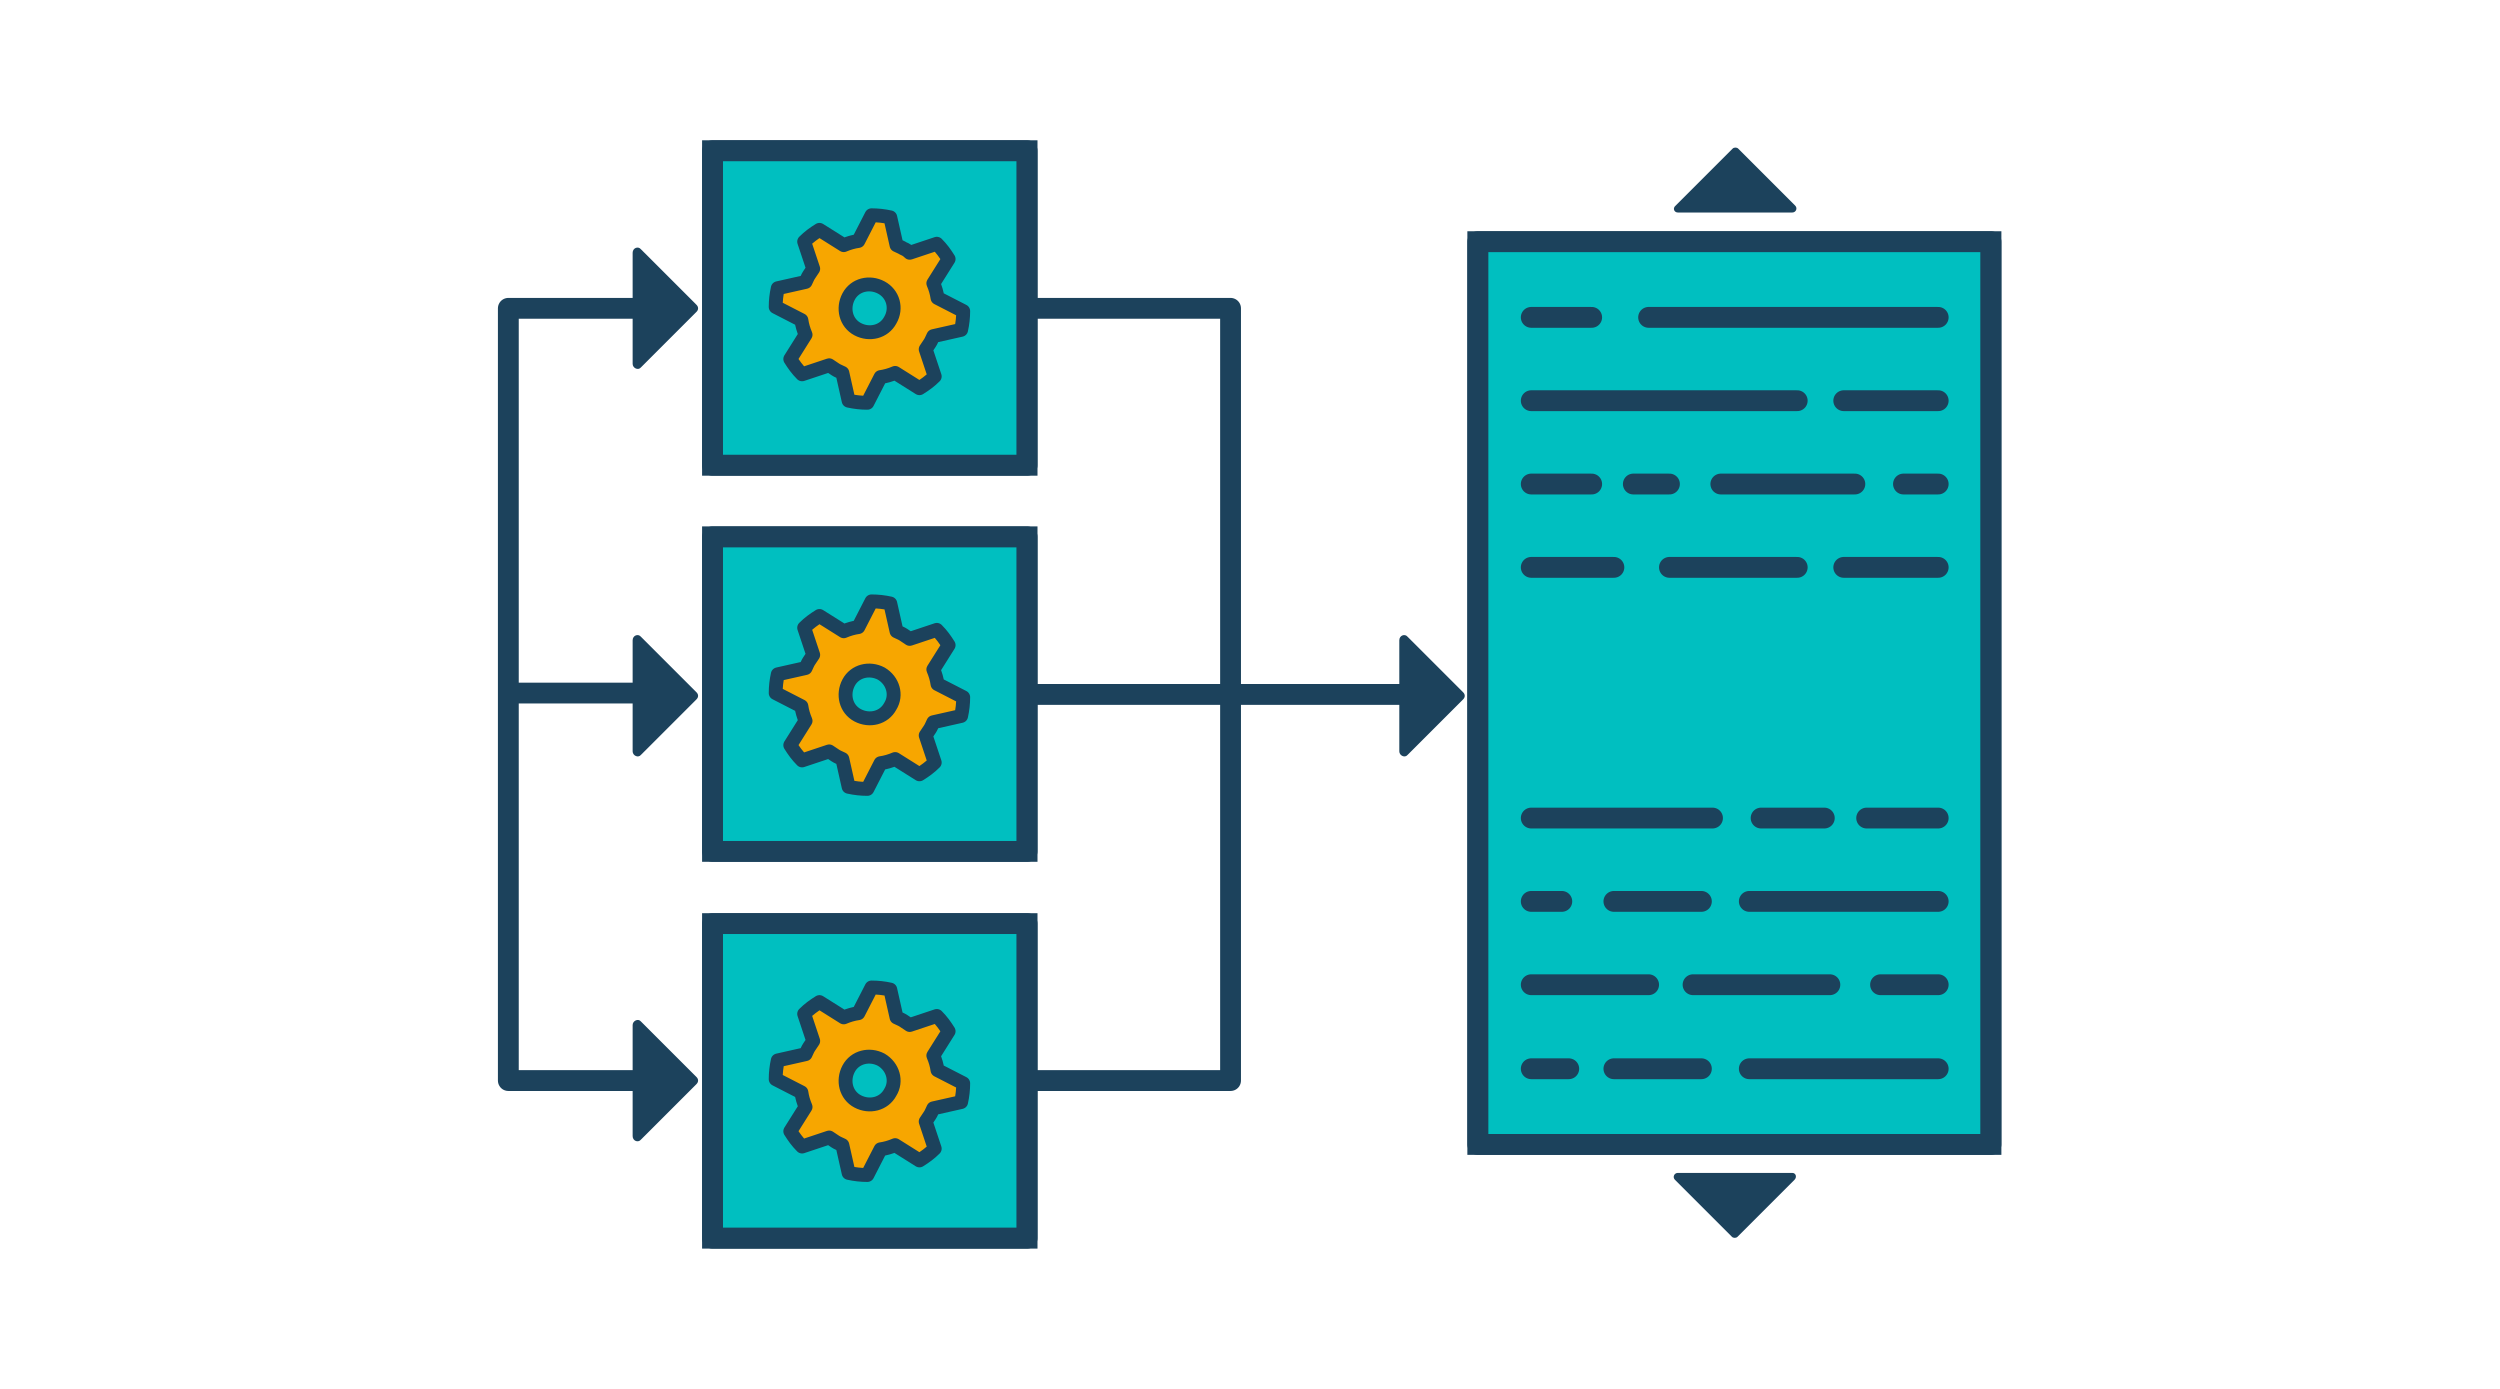 <?xml version="1.0" encoding="utf-8"?>
<!-- Generator: Adobe Illustrator 19.1.0, SVG Export Plug-In . SVG Version: 6.00 Build 0)  -->
<svg version="1.1" id="Layer_1" xmlns="http://www.w3.org/2000/svg" xmlns:xlink="http://www.w3.org/1999/xlink" x="0px" y="0px"
	 viewBox="0 0 360 200" style="enable-background:new 0 0 360 200;" xml:space="preserve">
<style type="text/css">
	.st0{fill:none;stroke:#1C425C;stroke-width:3;stroke-linecap:round;stroke-linejoin:round;stroke-miterlimit:10;}
	.st1{fill:#F7A600;stroke:#1C425C;stroke-width:3;stroke-miterlimit:10;}
	.st2{fill:#00BFC0;stroke:#1C425C;stroke-width:3;stroke-miterlimit:10;}
	.st3{fill:#9534A0;stroke:#1C425C;stroke-width:3;stroke-miterlimit:10;}
	.st4{fill:#FFFFFF;}
	.st5{fill:none;stroke:#1C425C;stroke-width:2;stroke-linecap:round;stroke-linejoin:round;stroke-miterlimit:10;}
	.st6{fill:#1C425C;}
	.st7{fill:#9534A0;}
	.st8{fill:#FFFAD5;}
	.st9{fill:none;stroke:#1C425C;stroke-width:5.376;stroke-linecap:round;stroke-linejoin:round;stroke-miterlimit:10;}
	.st10{fill:none;stroke:#1C425C;stroke-linecap:round;stroke-linejoin:round;stroke-miterlimit:10;}
	.st11{fill:#DE572F;stroke:#1C425C;stroke-width:3;stroke-linejoin:round;stroke-miterlimit:10;}
	.st12{fill:#00BFC0;}
	.st13{fill:#F7A600;stroke:#1C425C;stroke-miterlimit:10;}
	.st14{clip-path:url(#SVGID_2_);fill:#F7A600;stroke:#1C425C;stroke-miterlimit:10;}
	.st15{fill:#00BFC0;stroke:#1C425C;stroke-width:2;stroke-miterlimit:10;}
	.st16{fill:#F7A600;stroke:#1C425C;stroke-width:2;stroke-miterlimit:10;}
	.st17{fill:#9534A0;stroke:#1C425C;stroke-width:2;stroke-miterlimit:10;}
	.st18{fill:#DB9E36;stroke:#1C425C;stroke-width:2;stroke-miterlimit:10;}
	.st19{fill:#DE572F;stroke:#1C425C;stroke-width:2;stroke-miterlimit:10;}
	.st20{fill:#FEFEFE;stroke:#1C425C;stroke-width:2;stroke-miterlimit:10;}
	.st21{fill:none;stroke:#9534A0;stroke-width:3;stroke-linejoin:round;}
	.st22{fill:none;stroke:#9534A0;stroke-width:3;stroke-linejoin:round;stroke-dasharray:7.908,7.908;}
	.st23{fill:none;stroke:#9534A0;stroke-width:3;stroke-linejoin:round;stroke-dasharray:7.069,7.069;}
	.st24{fill:none;stroke:#FF530D;stroke-width:3;stroke-linejoin:round;stroke-dasharray:7.069,7.069;}
	.st25{fill:none;}
	.st26{fill:#FF530D;}
	.st27{fill:#00A39F;stroke:#1C425C;stroke-width:3;stroke-miterlimit:10;}
	.st28{fill:none;stroke:#1C425C;stroke-width:3;stroke-linecap:round;stroke-linejoin:round;}
	.st29{fill:#F7A600;}
	.st30{fill:none;stroke:#9534A0;stroke-width:3.262;stroke-linejoin:round;stroke-miterlimit:10;stroke-dasharray:3.262,3.262;}
	.st31{fill:none;stroke:#A6D3EB;stroke-width:3.262;stroke-linejoin:round;}
	.st32{fill:none;stroke:#1C425C;stroke-width:3.262;stroke-linecap:round;stroke-linejoin:round;stroke-miterlimit:10;}
	.st33{fill:#00BFC0;stroke:#023550;stroke-width:4;stroke-miterlimit:10;}
	.st34{fill:none;stroke:#023550;stroke-width:5;stroke-linecap:round;stroke-miterlimit:10;}
	.st35{fill:#023550;}
	.st36{fill:none;stroke:#1C425C;stroke-width:1.348;stroke-linecap:round;stroke-linejoin:round;}
	.st37{fill:none;stroke:#1C425C;stroke-linecap:round;stroke-linejoin:round;}
	.st38{fill:#00BFC0;stroke:#1C425C;stroke-width:1.348;stroke-miterlimit:10;}
	.st39{fill:#F7A600;stroke:#1C425C;stroke-width:1.348;stroke-miterlimit:10;}
	.st40{fill:#9534A0;stroke:#1C425C;stroke-width:1.348;stroke-linejoin:round;stroke-miterlimit:10;}
	.st41{fill:#00BFC0;stroke:#1C425C;stroke-miterlimit:10;}
	.st42{fill:#9534A0;stroke:#1C425C;stroke-miterlimit:10;}
	.st43{fill:#00BFC0;stroke:#1C425C;stroke-width:0.321;stroke-linejoin:round;stroke-miterlimit:10;}
	.st44{fill:#9534A0;stroke:#1C425C;stroke-width:0.5;stroke-miterlimit:10;}
	.st45{fill:#F7A600;stroke:#1C425C;stroke-width:0.321;stroke-miterlimit:10;}
	.st46{fill:#211F1F;}
	.st47{fill:#99D9F1;}
	.st48{fill:#7BB9E7;}
	.st49{fill:#232121;}
	.st50{fill:#9AD9F1;}
	.st51{fill:#1C1A1A;}
	.st52{fill:#030304;}
	.st53{fill:#242222;}
	.st54{fill:#222020;}
	.st55{fill:#171414;}
	.st56{fill:#171515;}
	.st57{fill:#181616;}
	.st58{fill:#131111;}
	.st59{fill:#F4CAAF;}
	.st60{fill:#C49A84;}
	.st61{fill:#181718;}
	.st62{fill:#D1A58D;}
	.st63{fill:#181819;}
	.st64{fill:#171718;}
	.st65{fill:#FDFDFD;}
	.st66{fill:#FEFEFE;}
	.st67{fill:#1D1A1A;}
	.st68{fill:#1B1818;}
	.st69{fill:#A1E4FE;}
	.st70{fill:#97D6ED;}
	.st71{fill:#96D4EB;}
	.st72{fill:#97D5ED;}
	.st73{fill:#98D7EE;}
	.st74{fill:#98D7EF;}
	.st75{fill:#91CDE3;}
	.st76{fill:#AF5D50;}
	.st77{fill:#AF5C4F;}
	.st78{fill:#AE5C4F;}
	.st79{fill:#FDFCFC;}
	.st80{fill:none;stroke:#00BFC0;stroke-miterlimit:10;}
	.st81{fill:#9534A0;stroke:#1C425C;stroke-width:0.43;stroke-linejoin:round;stroke-miterlimit:10;}
	.st82{fill:#00BFC0;stroke:#1C425C;stroke-width:1.339;stroke-miterlimit:10;}
	.st83{fill:#9534A0;stroke:#1C425C;stroke-width:0.407;stroke-miterlimit:10;}
	.st84{fill:#F7A600;stroke:#1C425C;stroke-width:0.407;stroke-miterlimit:10;}
	.st85{fill:#00BFC0;stroke:#1C425C;stroke-width:0.407;stroke-linejoin:round;stroke-miterlimit:10;}
	.st86{fill:#00BFC0;stroke:#1C425C;stroke-width:0.714;stroke-miterlimit:10;}
	.st87{fill:#9534A0;stroke:#1C425C;stroke-width:0.714;stroke-linejoin:round;stroke-miterlimit:10;}
	.st88{fill:#FFFFFF;stroke:#1C425C;stroke-width:0.383;stroke-miterlimit:10;}
	.st89{fill:#9534A0;stroke:#1C425C;stroke-width:1.284;stroke-linejoin:round;stroke-miterlimit:10;}
	.st90{fill:#010101;}
	.st91{fill:#020202;}
	.st92{fill:#F2F2F2;stroke:#1C425C;stroke-width:1.909;stroke-linejoin:round;stroke-miterlimit:10;}
	.st93{fill:#F2F2F2;stroke:#023550;stroke-width:2;stroke-miterlimit:10;}
	.st94{fill:none;stroke:#028A9E;stroke-width:2.185;stroke-linecap:round;stroke-miterlimit:10;}
	.st95{fill:#028A9E;}
	.st96{fill:none;stroke:#046D70;stroke-width:2.185;stroke-linecap:round;stroke-miterlimit:10;}
	.st97{fill:#046D70;}
	.st98{fill:none;stroke:#04BFBF;stroke-width:2.185;stroke-linecap:round;stroke-miterlimit:10;}
	.st99{fill:#04BFBF;}
	.st100{fill:#66A6BC;stroke:#023550;stroke-width:1.008;stroke-linecap:round;stroke-linejoin:round;stroke-miterlimit:10;}
	.st101{fill:#9FE5F7;stroke:#023550;stroke-width:1.008;stroke-linecap:round;stroke-linejoin:round;stroke-miterlimit:10;}
	.st102{fill:#75BCDA;stroke:#023550;stroke-width:1.008;stroke-linecap:round;stroke-linejoin:round;stroke-miterlimit:10;}
	.st103{fill:#F2F2F2;stroke:#023550;stroke-width:1.008;stroke-linecap:round;stroke-linejoin:round;stroke-miterlimit:10;}
	.st104{fill:#9534A0;stroke:#1C425C;stroke-width:2;stroke-linejoin:round;stroke-miterlimit:10;}
	.st105{fill:none;stroke:#1C425C;stroke-width:1.909;stroke-linejoin:round;stroke-miterlimit:10;stroke-dasharray:5,5,5,5,5,5;}
	.st106{fill:#BABABA;}
	.st107{fill:none;stroke:#1C425C;stroke-width:2;stroke-miterlimit:10;}
	.st108{fill:#FFFFFF;stroke:#1C425C;stroke-width:2;stroke-linejoin:round;stroke-miterlimit:10;}
	.st109{fill:none;stroke:#1C425C;stroke-width:2;stroke-linejoin:round;}
	.st110{clip-path:url(#SVGID_4_);fill:#DB9E36;stroke:#1C425C;stroke-width:2;stroke-miterlimit:10;}
	.st111{fill:#DE572F;stroke:#1C425C;stroke-width:0.5;stroke-miterlimit:10;}
	.st112{fill:#439F83;stroke:#1C425C;stroke-width:0.5;stroke-miterlimit:10;}
	.st113{fill:#DB9E36;stroke:#1C425C;stroke-width:0.5;stroke-miterlimit:10;}
	.st114{fill:#439F83;stroke:#1C425C;stroke-width:1.339;stroke-miterlimit:10;}
	.st115{fill:#DE572F;stroke:#1C425C;stroke-width:0.321;stroke-linejoin:round;stroke-miterlimit:10;}
	.st116{fill:#439F83;stroke:#1C425C;stroke-width:0.321;stroke-miterlimit:10;}
	.st117{fill:#0C3034;}
</style>
<g>
	<line class="st0" x1="125.2" y1="100" x2="204.8" y2="100"/>
	<line class="st28" x1="73.5" y1="99.8" x2="91.8" y2="99.8"/>
	<polyline class="st28" points="94.1,155.6 73.2,155.6 73.2,44.4 94.1,44.4 	"/>
	<path class="st6" d="M91.1,163.6v-16c0-0.6,0.8-1,1.2-0.5l8,8c0.3,0.3,0.3,0.7,0,1l-8,8C91.9,164.6,91.1,164.3,91.1,163.6"/>
	<path class="st6" d="M91.1,36.4v16c0,0.6,0.8,1,1.2,0.5l8-8c0.3-0.3,0.3-0.7,0-1l-8-8C91.9,35.4,91.1,35.7,91.1,36.4"/>
	<path class="st6" d="M91.1,92.2v16c0,0.6,0.8,1,1.2,0.5l8-8c0.3-0.3,0.3-0.7,0-1l-8-8C91.9,91.2,91.1,91.5,91.1,92.2"/>
	<polyline class="st0" points="147.9,44.4 177.2,44.4 177.2,155.6 147.9,155.6 	"/>
	<rect x="102.6" y="21.7" class="st2" width="45.3" height="45.3"/>
	<rect x="102.6" y="21.7" class="st0" width="45.3" height="45.3"/>
	<path class="st29" d="M130.1,35.8c-0.3-0.2-0.6-0.3-1-0.5l-0.9-4c-0.9-0.2-1.8-0.3-2.7-0.3l-1.9,3.7l0,0c-0.7,0.1-1.4,0.3-2.1,0.6
		l0,0l-3.5-2.2c-0.8,0.5-1.5,1-2.2,1.7l1.3,3.9c-0.2,0.3-0.4,0.6-0.6,0.9c-0.2,0.3-0.3,0.6-0.5,1l-4,0.9c-0.2,0.9-0.3,1.8-0.3,2.7
		l3.7,1.9l0,0c0.1,0.7,0.3,1.4,0.6,2.1l0,0l-2.2,3.5c0.5,0.8,1,1.5,1.7,2.2l3.9-1.3c0.3,0.2,0.6,0.4,0.9,0.6c0.3,0.2,0.6,0.3,1,0.5
		l0.9,4c0.9,0.2,1.8,0.3,2.7,0.3l1.9-3.7l0,0c0.7-0.1,1.4-0.3,2.1-0.6l0,0l3.5,2.2c0.8-0.5,1.5-1,2.2-1.7l-1.3-3.9
		c0.2-0.3,0.4-0.6,0.6-0.9c0.2-0.3,0.3-0.6,0.5-1l4-0.9c0.2-0.9,0.3-1.8,0.3-2.7l-3.7-1.9l0,0c-0.1-0.7-0.3-1.4-0.6-2.1l0,0l2.2-3.5
		c-0.5-0.8-1-1.5-1.7-2.2l-3.9,1.3C130.7,36.1,130.4,35.9,130.1,35.8 M128.2,46.1c-0.9,1.7-3,2.2-4.7,1.3c-1.7-0.9-2.2-3-1.3-4.7
		c0.9-1.7,3-2.2,4.7-1.3C128.6,42.3,129.2,44.4,128.2,46.1"/>
	<path class="st5" d="M130.1,35.8c-0.3-0.2-0.6-0.3-1-0.5l-0.9-4c-0.9-0.2-1.8-0.3-2.7-0.3l-1.9,3.7l0,0c-0.7,0.1-1.4,0.3-2.1,0.6
		l0,0l-3.5-2.2c-0.8,0.5-1.5,1-2.2,1.7l1.3,3.9c-0.2,0.3-0.4,0.6-0.6,0.9c-0.2,0.3-0.3,0.6-0.5,1l-4,0.9c-0.2,0.9-0.3,1.8-0.3,2.7
		l3.7,1.9l0,0c0.1,0.7,0.3,1.4,0.6,2.1l0,0l-2.2,3.5c0.5,0.8,1,1.5,1.7,2.2l3.9-1.3c0.3,0.2,0.6,0.4,0.9,0.6c0.3,0.2,0.6,0.3,1,0.5
		l0.9,4c0.9,0.2,1.8,0.3,2.7,0.3l1.9-3.7l0,0c0.7-0.1,1.4-0.3,2.1-0.6l0,0l3.5,2.2c0.8-0.5,1.5-1,2.2-1.7l-1.3-3.9
		c0.2-0.3,0.4-0.6,0.6-0.9c0.2-0.3,0.3-0.6,0.5-1l4-0.9c0.2-0.9,0.3-1.8,0.3-2.7l-3.7-1.9l0,0c-0.1-0.7-0.3-1.4-0.6-2.1l0,0l2.2-3.5
		c-0.5-0.8-1-1.5-1.7-2.2l-3.9,1.3C130.7,36.1,130.4,35.9,130.1,35.8z M128.2,46.1c-0.9,1.7-3,2.2-4.7,1.3c-1.7-0.9-2.2-3-1.3-4.7
		c0.9-1.7,3-2.2,4.7-1.3C128.6,42.3,129.2,44.4,128.2,46.1z"/>
	<rect x="102.6" y="77.3" class="st2" width="45.3" height="45.3"/>
	<rect x="102.6" y="77.3" class="st0" width="45.3" height="45.3"/>
	<path class="st29" d="M130.1,91.4c-0.3-0.2-0.6-0.3-1-0.5l-0.9-4c-0.9-0.2-1.8-0.3-2.7-0.3l-1.9,3.7l0,0c-0.7,0.1-1.4,0.3-2.1,0.6
		l0,0l-3.5-2.2c-0.8,0.5-1.5,1-2.2,1.7l1.3,3.9c-0.2,0.3-0.4,0.6-0.6,0.9c-0.2,0.3-0.3,0.6-0.5,1l-4,0.9c-0.2,0.9-0.3,1.8-0.3,2.7
		l3.7,1.9l0,0c0.1,0.7,0.3,1.4,0.6,2.1l0,0l-2.2,3.5c0.5,0.8,1,1.5,1.7,2.2l3.9-1.3c0.3,0.2,0.6,0.4,0.9,0.6c0.3,0.2,0.6,0.3,1,0.5
		l0.9,4c0.9,0.2,1.8,0.3,2.7,0.3l1.9-3.7l0,0c0.7-0.1,1.4-0.3,2.1-0.6l0,0l3.5,2.2c0.8-0.5,1.5-1,2.2-1.7l-1.3-3.9
		c0.2-0.3,0.4-0.6,0.6-0.9c0.2-0.3,0.3-0.6,0.5-1l4-0.9c0.2-0.9,0.3-1.8,0.3-2.7l-3.7-1.9l0,0c-0.1-0.7-0.3-1.4-0.6-2.1l0,0l2.2-3.5
		c-0.5-0.8-1-1.5-1.7-2.2L131,92C130.7,91.8,130.4,91.6,130.1,91.4 M128.2,101.7c-0.9,1.7-3,2.2-4.7,1.3c-1.7-0.9-2.2-3-1.3-4.7
		c0.9-1.7,3-2.2,4.7-1.3C128.6,98,129.2,100.1,128.2,101.7"/>
	<path class="st5" d="M130.1,91.4c-0.3-0.2-0.6-0.3-1-0.5l-0.9-4c-0.9-0.2-1.8-0.3-2.7-0.3l-1.9,3.7l0,0c-0.7,0.1-1.4,0.3-2.1,0.6
		l0,0l-3.5-2.2c-0.8,0.5-1.5,1-2.2,1.7l1.3,3.9c-0.2,0.3-0.4,0.6-0.6,0.9c-0.2,0.3-0.3,0.6-0.5,1l-4,0.9c-0.2,0.9-0.3,1.8-0.3,2.7
		l3.7,1.9l0,0c0.1,0.7,0.3,1.4,0.6,2.1l0,0l-2.2,3.5c0.5,0.8,1,1.5,1.7,2.2l3.9-1.3c0.3,0.2,0.6,0.4,0.9,0.6c0.3,0.2,0.6,0.3,1,0.5
		l0.9,4c0.9,0.2,1.8,0.3,2.7,0.3l1.9-3.7l0,0c0.7-0.1,1.4-0.3,2.1-0.6l0,0l3.5,2.2c0.8-0.5,1.5-1,2.2-1.7l-1.3-3.9
		c0.2-0.3,0.4-0.6,0.6-0.9c0.2-0.3,0.3-0.6,0.5-1l4-0.9c0.2-0.9,0.3-1.8,0.3-2.7l-3.7-1.9l0,0c-0.1-0.7-0.3-1.4-0.6-2.1l0,0l2.2-3.5
		c-0.5-0.8-1-1.5-1.7-2.2L131,92C130.7,91.8,130.4,91.6,130.1,91.4z M128.2,101.7c-0.9,1.7-3,2.2-4.7,1.3c-1.7-0.9-2.2-3-1.3-4.7
		c0.9-1.7,3-2.2,4.7-1.3C128.6,98,129.2,100.1,128.2,101.7z"/>
	<rect x="102.6" y="133" class="st2" width="45.3" height="45.3"/>
	<rect x="102.6" y="133" class="st0" width="45.3" height="45.3"/>
	<path class="st29" d="M130.1,147c-0.3-0.2-0.6-0.3-1-0.5l-0.9-4c-0.9-0.2-1.8-0.3-2.7-0.3l-1.9,3.7l0,0c-0.7,0.1-1.4,0.3-2.1,0.6
		l0,0l-3.5-2.2c-0.8,0.5-1.5,1-2.2,1.7l1.3,3.9c-0.2,0.3-0.4,0.6-0.6,0.9c-0.2,0.3-0.3,0.6-0.5,1l-4,0.9c-0.2,0.9-0.3,1.8-0.3,2.7
		l3.7,1.9l0,0c0.1,0.7,0.3,1.4,0.6,2.1l0,0l-2.2,3.5c0.5,0.8,1,1.5,1.7,2.2l3.9-1.3c0.3,0.2,0.6,0.4,0.9,0.6c0.3,0.2,0.6,0.3,1,0.5
		l0.9,4c0.9,0.2,1.8,0.3,2.7,0.3l1.9-3.7l0,0c0.7-0.1,1.4-0.3,2.1-0.6l0,0l3.5,2.2c0.8-0.5,1.5-1,2.2-1.7l-1.3-3.9
		c0.2-0.3,0.4-0.6,0.6-0.9c0.2-0.3,0.3-0.6,0.5-1l4-0.9c0.2-0.9,0.3-1.8,0.3-2.7l-3.7-1.9l0,0c-0.1-0.7-0.3-1.4-0.6-2.1l0,0l2.2-3.5
		c-0.5-0.8-1-1.5-1.7-2.2l-3.9,1.3C130.7,147.4,130.4,147.2,130.1,147 M128.2,157.3c-0.9,1.7-3,2.2-4.7,1.3c-1.7-0.9-2.2-3-1.3-4.7
		c0.9-1.7,3-2.2,4.7-1.3C128.6,153.6,129.2,155.7,128.2,157.3"/>
	<path class="st5" d="M130.1,147c-0.3-0.2-0.6-0.3-1-0.5l-0.9-4c-0.9-0.2-1.8-0.3-2.7-0.3l-1.9,3.7l0,0c-0.7,0.1-1.4,0.3-2.1,0.6
		l0,0l-3.5-2.2c-0.8,0.5-1.5,1-2.2,1.7l1.3,3.9c-0.2,0.3-0.4,0.6-0.6,0.9c-0.2,0.3-0.3,0.6-0.5,1l-4,0.9c-0.2,0.9-0.3,1.8-0.3,2.7
		l3.7,1.9l0,0c0.1,0.7,0.3,1.4,0.6,2.1l0,0l-2.2,3.5c0.5,0.8,1,1.5,1.7,2.2l3.9-1.3c0.3,0.2,0.6,0.4,0.9,0.6c0.3,0.2,0.6,0.3,1,0.5
		l0.9,4c0.9,0.2,1.8,0.3,2.7,0.3l1.9-3.7l0,0c0.7-0.1,1.4-0.3,2.1-0.6l0,0l3.5,2.2c0.8-0.5,1.5-1,2.2-1.7l-1.3-3.9
		c0.2-0.3,0.4-0.6,0.6-0.9c0.2-0.3,0.3-0.6,0.5-1l4-0.9c0.2-0.9,0.3-1.8,0.3-2.7l-3.7-1.9l0,0c-0.1-0.7-0.3-1.4-0.6-2.1l0,0l2.2-3.5
		c-0.5-0.8-1-1.5-1.7-2.2l-3.9,1.3C130.7,147.4,130.4,147.2,130.1,147z M128.2,157.3c-0.9,1.7-3,2.2-4.7,1.3c-1.7-0.9-2.2-3-1.3-4.7
		c0.9-1.7,3-2.2,4.7-1.3C128.6,153.6,129.2,155.7,128.2,157.3z"/>
	<path class="st6" d="M201.5,92.2v16c0,0.6,0.8,1,1.2,0.5l8-8c0.3-0.3,0.3-0.7,0-1l-8-8C202.3,91.2,201.5,91.5,201.5,92.2"/>
	<rect x="212.8" y="34.8" class="st2" width="73.9" height="130"/>
	<rect x="212.8" y="34.8" class="st0" width="73.9" height="130"/>
	<path class="st6" d="M241.6,30.6h16.5c0.5,0,0.8-0.6,0.4-1l-8.2-8.2c-0.2-0.2-0.6-0.2-0.8,0l-8.2,8.2
		C240.8,30,241.1,30.6,241.6,30.6"/>
	<path class="st6" d="M258.1,168.9h-16.5c-0.5,0-0.8,0.6-0.4,1l8.2,8.2c0.2,0.2,0.6,0.2,0.8,0l8.2-8.2
		C258.8,169.5,258.6,168.9,258.1,168.9"/>
	<line class="st0" x1="279.1" y1="45.7" x2="237.4" y2="45.7"/>
	<line class="st0" x1="229.2" y1="45.7" x2="220.5" y2="45.7"/>
	<line class="st0" x1="279.1" y1="57.7" x2="265.5" y2="57.7"/>
	<line class="st0" x1="258.8" y1="57.7" x2="220.5" y2="57.7"/>
	<line class="st0" x1="279.1" y1="69.7" x2="274.1" y2="69.7"/>
	<line class="st0" x1="240.4" y1="69.7" x2="235.2" y2="69.7"/>
	<line class="st0" x1="229.2" y1="69.7" x2="220.5" y2="69.7"/>
	<line class="st0" x1="267.1" y1="69.7" x2="247.8" y2="69.7"/>
	<line class="st0" x1="258.8" y1="81.7" x2="240.4" y2="81.7"/>
	<line class="st0" x1="279.1" y1="81.7" x2="265.5" y2="81.7"/>
	<line class="st0" x1="232.4" y1="81.7" x2="220.5" y2="81.7"/>
	<line class="st0" x1="262.7" y1="117.8" x2="253.6" y2="117.8"/>
	<line class="st0" x1="279.1" y1="117.8" x2="268.8" y2="117.8"/>
	<line class="st0" x1="246.6" y1="117.8" x2="220.5" y2="117.8"/>
	<line class="st0" x1="279.1" y1="129.8" x2="251.9" y2="129.8"/>
	<line class="st0" x1="224.9" y1="129.8" x2="220.5" y2="129.8"/>
	<line class="st0" x1="245" y1="129.8" x2="232.4" y2="129.8"/>
	<line class="st0" x1="263.5" y1="141.8" x2="243.8" y2="141.8"/>
	<line class="st0" x1="279.1" y1="141.8" x2="270.8" y2="141.8"/>
	<line class="st0" x1="237.4" y1="141.8" x2="220.5" y2="141.8"/>
	<line class="st0" x1="279.1" y1="153.9" x2="251.9" y2="153.9"/>
	<line class="st0" x1="225.9" y1="153.9" x2="220.5" y2="153.9"/>
	<line class="st0" x1="245" y1="153.9" x2="232.4" y2="153.9"/>
</g>
</svg>
